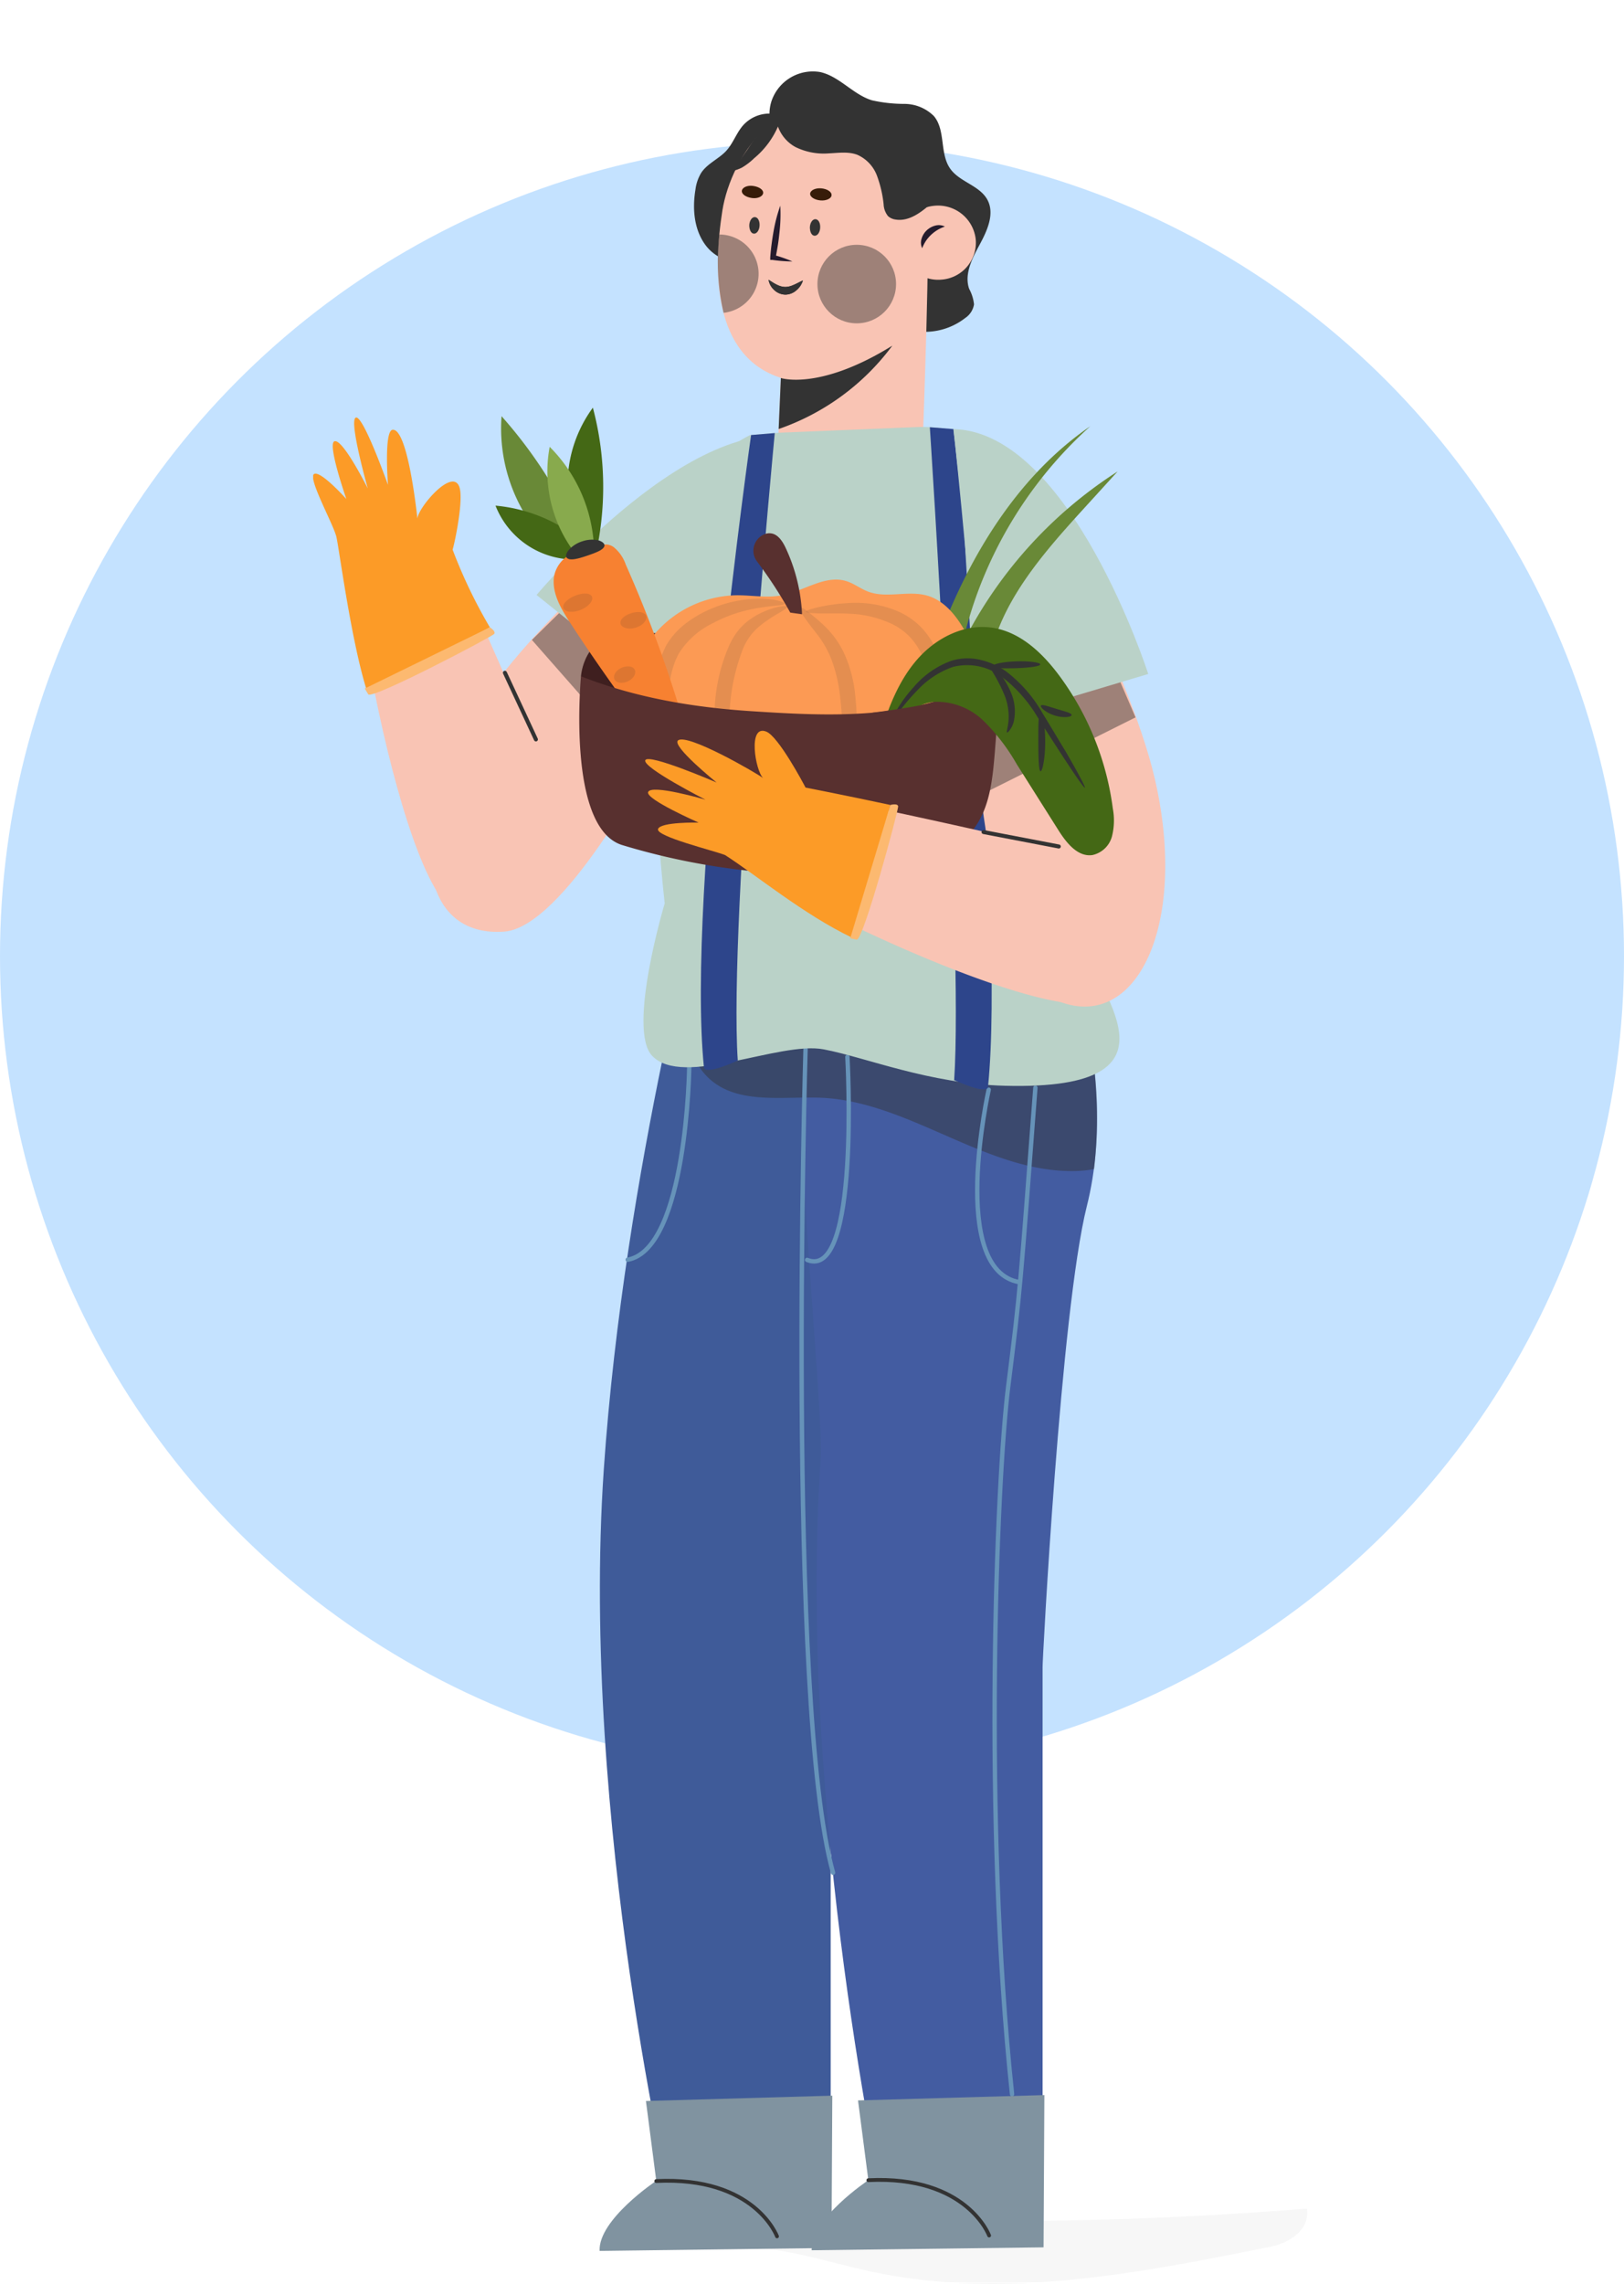 <svg width="446" height="627" fill="none" xmlns="http://www.w3.org/2000/svg"><ellipse cx="223" cy="262.5" rx="223" ry="223.5" fill="#C4E2FF"/><g clip-path="url(#a)"><path d="M358.936 606.376a1071.604 1071.604 0 0 1-89.894 3.424c-19.054-.095-38.107-.685-57.129-2.07-9.2-.669-18.958-1.354-27.456 2.627a189.126 189.126 0 0 1-2.328 6.769 5.635 5.635 0 0 0 1.817.223 144.368 144.368 0 0 1 28.971.398c8.897 1.274 17.539 4.045 26.452 5.94 36.194 7.74 73.185.462 109.443-6.816 4.783-.955 10.985-4.316 10.124-10.495Z" fill="#333" style="mix-blend-mode:darken" opacity=".04"/><path d="M271.099 54.721c-2.201-3.854-7.59-4.778-10.141-8.409-2.95-4.172-1.196-10.527-4.481-14.444a11.548 11.548 0 0 0-8.099-3.345 40.587 40.587 0 0 1-8.929-.987c-5.182-1.593-8.929-6.594-14.222-7.756a12.004 12.004 0 0 0-8.253 1.6 11.98 11.98 0 0 0-5.173 6.618 11.418 11.418 0 0 0-.478 3.185 9.75 9.75 0 0 0-7.207 3.185c-1.913 2.15-2.79 5.064-4.783 7.167-1.993 2.102-5.086 3.392-6.745 5.892a11.616 11.616 0 0 0-1.594 4.619c-.893 5.35-.383 11.243 2.966 15.511 3.348 4.269 10.06 6.1 14.349 2.851 0 0 30.295 14.333 36.497 18.156a18.003 18.003 0 0 0 20.297-1.274 5.563 5.563 0 0 0 2.392-3.727 11.477 11.477 0 0 0-1.339-4.268c-1.419-4.11.909-8.473 2.981-12.311 2.073-3.838 4.114-8.472 1.962-12.263Z" fill="#333"/><path d="M198.392 57.779c2.328-14.62 16.917-39.098 42.827-24.032 8.163 4.778 11.639 13.377 13.281 22.296 1.164 6.259-1.052 64.245-1.052 64.245-1.818 22.774-37.405 26.214-39.701-.159l.701-16.388c-18.782-5.972-18.655-29.527-16.056-45.962Z" fill="#F9C4B4"/><path d="M214.448 103.789s10.603 3.535 30.613-8.887a65.472 65.472 0 0 1-31.219 22.885l.606-13.998Z" fill="#333"/><path d="M267.942 65.519a10.402 10.402 0 0 0-3.893-6.854 10.422 10.422 0 0 0-7.587-2.16 10.194 10.194 0 0 0-6.9 3.725 10.173 10.173 0 0 0-2.205 7.519 10.365 10.365 0 0 0 3.89 6.854 10.388 10.388 0 0 0 7.59 2.144 10.18 10.18 0 0 0 6.899-3.716 10.16 10.16 0 0 0 2.206-7.512Z" fill="#F9C4B4"/><path d="M259.491 62.206a10.48 10.48 0 0 0-2.121.988 10.372 10.372 0 0 0-3.045 2.882c-.429.65-.787 1.345-1.068 2.07a3.596 3.596 0 0 1-.16-2.611 5.216 5.216 0 0 1 1.419-2.31 5.461 5.461 0 0 1 2.36-1.29 3.704 3.704 0 0 1 2.615.271Z" fill="#251B2D"/><path d="M228.368 53.575c0 .907-1.419 1.592-3.046 1.449-1.626-.144-2.902-.956-2.838-1.864.064-.907 1.435-1.592 3.061-1.449 1.627.144 2.886.956 2.823 1.864ZM209.585 53.001c-.08.908-1.451 1.593-3.077 1.37-1.627-.223-2.854-1.051-2.775-1.96.08-.907 1.451-1.592 3.062-1.369 1.61.223 2.87 1.004 2.79 1.96Z" fill="#371C09"/><path d="M235.287 88.77c5.962 0 10.795-4.827 10.795-10.781 0-5.955-4.833-10.782-10.795-10.782-5.961 0-10.794 4.827-10.794 10.782 0 5.954 4.833 10.782 10.794 10.782Z" fill="#333" style="mix-blend-mode:soft-light" opacity=".46"/><path d="M206.013 61.808c0 1.115.399 2.055 1.037 2.102.638.048 1.244-.828 1.307-1.958.064-1.131-.382-2.055-1.036-2.103-.654-.047-1.228.828-1.308 1.96ZM222.659 62.382c0 1.114.383 2.054 1.037 2.102.654.047 1.244-.828 1.307-1.96.064-1.13-.382-2.054-1.036-2.101-.654-.048-1.244.828-1.308 1.959Z" fill="#333" stroke="#333" stroke-width=".49" stroke-miterlimit="10"/><path d="M197.563 64.388a63.085 63.085 0 0 0 1.148 21.5 10.798 10.798 0 0 0 7.054-3.736 10.773 10.773 0 0 0-.79-14.798 10.803 10.803 0 0 0-7.412-2.966Z" fill="#333" style="mix-blend-mode:soft-light" opacity=".46"/><path d="M220.507 77.001a5.557 5.557 0 0 1-1.674 2.596 4.659 4.659 0 0 1-3.109 1.29 4.563 4.563 0 0 1-3.189-1.338 4.776 4.776 0 0 1-1.467-2.739c.893.542 1.594 1.051 2.423 1.418a5.045 5.045 0 0 0 2.169.557 5.567 5.567 0 0 0 2.232-.541c.861-.335 1.642-.829 2.615-1.243Z" fill="#333"/><path d="M214.289 56.473c.13 2.406.061 4.82-.208 7.214-.127 1.179-.255 2.373-.446 3.552a91.087 91.087 0 0 1-.638 3.535l-.558-.796a38.4 38.4 0 0 1 5.182 1.8 38.973 38.973 0 0 1-5.469-.414h-.622v-.717c.096-1.195.208-2.373.367-3.567.159-1.195.335-2.357.542-3.536a43.26 43.26 0 0 1 1.85-7.071Z" fill="#251B2D"/><path d="M220.507 77.001a5.557 5.557 0 0 1-1.674 2.596 4.659 4.659 0 0 1-3.109 1.29 4.563 4.563 0 0 1-3.189-1.338 4.776 4.776 0 0 1-1.467-2.739c.893.542 1.594 1.051 2.423 1.418a5.045 5.045 0 0 0 2.169.557 5.567 5.567 0 0 0 2.232-.541c.861-.335 1.642-.829 2.615-1.243ZM256.892 47.92a30.68 30.68 0 0 0-5.995-9.555 35.077 35.077 0 0 0-6.633-4.777 47.99 47.99 0 0 0-5.246-2.883 33.833 33.833 0 0 0-6.377-2.007 29.197 29.197 0 0 0-10.619-.844 14.246 14.246 0 0 0-8.18 3.998 31.438 31.438 0 0 0-8.434 9.014 698.175 698.175 0 0 0-4.242 6.067 10.744 10.744 0 0 0 2.599-.923 17.822 17.822 0 0 0 3.349-2.564 23.552 23.552 0 0 0 6.537-8.696 10.415 10.415 0 0 0 4.783 5.606 17.557 17.557 0 0 0 9.184 1.752c2.631-.112 5.373-.557 7.845.398a10.145 10.145 0 0 1 5.373 5.717 32.198 32.198 0 0 1 1.834 7.852 5.524 5.524 0 0 0 1.211 3.265c.558.498 1.252.82 1.993.923 3.189.558 6.139-1.29 8.61-3.328a7.817 7.817 0 0 0 3.349-5 8.183 8.183 0 0 0-.941-4.014Z" fill="#333"/><path d="M134.886 189.278c18.639-26.468 66.727-65.041 66.727-65.041l12.309 10.145-35.492 75.138s-23.678 45.118-40.005 46.265c-25.224 1.783-27.759-32.154-3.539-66.507Z" fill="#F9C4B4"/><path d="m201.023 160.994-22.195-17.582-32.749 32.282 30.804 35.037 24.14-49.737Z" fill="#333" style="mix-blend-mode:soft-light" opacity=".46"/><path d="m185.924 194.295-38.57-30.944s44.788-53.622 74.939-42.203l-11.56 21.038-24.809 52.109Z" fill="#BAD2C8"/><path d="m128.54 162.746-3.699 1.593c-8.26 3.44-16.535 6.811-24.826 10.113 4.56 27.567 12.644 59.881 20.871 71.666 10.3 14.763 37.82.525 36.529-13.744-.383-5.479-19.5-48.701-28.875-69.628Z" fill="#F9C4B4"/><path d="M134.535 172.238a138.32 138.32 0 0 1-10.237-21.341c.431-1.146 3.189-13.919 1.818-17.295-1.993-5.256-11.432 5.94-11.48 8.823-.287-2.692-2.758-24.797-6.808-24.431-2.44.223-1.276 15.146-1.276 15.146s-6.824-19.254-8.833-18.49c-2.009.764 3.285 19.461 3.285 19.461s-6.968-13.951-9.2-12.931c-1.914.86 3.316 15.83 3.316 15.83s-7-7.852-8.849-6.88c-1.85.971 5.07 13.378 6.075 17.12.685 2.548 3.97 28.189 8.323 42.108.542-.271 24.698-12.135 33.866-17.12Z" fill="#FC9B27"/><path d="M134.535 172.238s1.722 1.067 1.196 1.799c-.527.733-33.659 18.14-34.6 16.595l-.956-1.592 34.36-16.802Z" fill="#FCB970"/><path d="m138.664 184.708 8.515 18.299" stroke="#333" stroke-width="1.1" stroke-miterlimit="10" stroke-linecap="round"/><path d="M247.692 246.834c-6.569-18.028-53.844-6.688-53.844-6.688s-22.322 80.314-28.03 163.287c-6.553 96.415 19.133 204.122 19.133 204.122 15.354 3.264 43.177 2.006 43.177 2.006V457.947c-.111-.334 4.959-97.768 12.166-126.546 9.838-39.226 7.398-84.567 7.398-84.567Z" fill="#3F5B99"/><path d="M288.781 247.901c-6.569-18.043-59.552-7.087-59.552-7.087s-7.415 23.889-8.77 69.31c-.494 16.356 5.644 79.772 4.927 90.299-6.553 96.431 17.762 206.908 17.762 206.908 15.354 3.186 43.177 1.991 43.177 1.991V457.708c-.111-.334 4.943-97.768 12.15-126.546 9.918-39.273-9.694-83.261-9.694-83.261Z" fill="#435CA1"/><path d="M268.723 278.654c-18.91-1.783-38.267.558-56.794 4.507a342.793 342.793 0 0 0-21.956 5.511 18.128 18.128 0 0 0 4.784 7.453c7.972 7.294 20.425 4.778 31.235 5.287 24.172 1.322 45.043 20.592 69.246 20.099a30.303 30.303 0 0 0 5.23-.542 123.768 123.768 0 0 0-1.036-35.53 158.27 158.27 0 0 0-30.709-6.785Z" fill="#333" style="mix-blend-mode:soft-light" opacity=".46"/><path d="M271.529 299.167s-11.161 49.672 8.53 52.873" stroke="#6693B9" stroke-width="1.2" stroke-miterlimit="10" stroke-linecap="round"/><path d="M284.348 298.641c-4.209 55.311-4.002 54.435-7.478 82.146-3.188 25.608-6.935 118.95 1.069 194.167M189.288 292.765s-.558 50.086-16.901 53.096M221.224 288.098s-5.309 180.567 7.558 226.052" stroke="#6693B9" stroke-width="1.2" stroke-miterlimit="10" stroke-linecap="round"/><path d="M232.72 290.169s3.508 61.712-11.065 55.74" stroke="#6693B9" stroke-width="1.2" stroke-miterlimit="10" stroke-linecap="round"/><path d="m228.575 575.368-51.182 1.466 2.838 21.914s-15.944 10.622-15.561 19.238l63.682-.812.223-41.806Z" fill="#8093A0"/><path d="M213.396 614.004s-6.091-16.53-33.165-15.193" stroke="#333" stroke-width="1.04" stroke-miterlimit="10" stroke-linecap="round"/><path d="m286.82 575.209-51.182 1.465 2.838 21.898s-15.944 10.623-15.561 19.239l63.682-.797.223-41.805Z" fill="#8093A0"/><path d="M271.641 613.766s-6.075-16.531-33.165-15.194" stroke="#333" stroke-width="1.04" stroke-miterlimit="10" stroke-linecap="round"/><path d="m252.731 117.214-38.729 1.593-7.973.637c-12.213 5.956-13.951 15.766-18.24 28.38-10.268 30.259-8.323 72.207-5.246 100.205 0 0-10.379 34.639-3.428 41.869 8.483 8.823 34.887-4.109 47.068-1.8 11.799 2.246 28.891 9.46 49.795 10.002 52.999 1.401 23.023-27.297 22.832-38.334 10.459-19.445 5.054-68.242-9.328-106.352-5.245-13.904-13.058-27.536-25.941-34.544-2.711-1.497-8.578-1.656-10.81-1.656Z" fill="#BAD2C8"/><path d="M206.269 119.444s-17.842 125.718-12.947 173.591c.239 2.357 9.295-1.863 9.295-1.863-2.599-38.445 10.157-172.27 10.157-172.27l-6.505.542ZM261.867 117.803s14.35 132.678 9.471 180.599c-.239 2.341-9.296-1.863-9.296-1.863 2.599-38.445-6.681-179.245-6.681-179.245l6.506.509Z" fill="#2D458B"/><path d="M317.13 213.741c-7.302-31.518-37.342-85.331-37.342-85.331l-15.227 4.778 4.592 82.973s4.959 50.676 19.628 57.891c22.721 11.116 37.852-19.382 28.349-60.311Z" fill="#F9C4B4"/><path d="m266.491 162.698 27.185-7.963 18.176 42.22-41.726 20.879-3.635-55.136Z" fill="#333" style="mix-blend-mode:soft-light" opacity=".46"/><path d="m267.957 199.216 47.387-14.174s-21.317-66.522-53.525-67.239l2.742 23.889 3.396 57.524Z" fill="#BAD2C8"/><path d="M169.868 200.251c-.256-.78-10.316-14.572-10.316-14.572s.669-11.45 12.133-11.721c11.464-.271 110.718-2.596 85.207 23.427-25.511 26.023-87.024 2.866-87.024 2.866Z" fill="#3F1F1F"/><path d="M254.755 191.062c-.366-6.466 1.754-12.74 4.146-18.808 8.53-21.548 21.413-42.108 40.531-55.231a114.62 114.62 0 0 0-37.757 77.623" fill="#698937"/><path d="M258.008 191.874a120.073 120.073 0 0 1 48.918-62.429l-9.934 10.909c-12.309 13.521-25.319 28.667-25.925 46.95" fill="#698937"/><path d="M193.609 222.356a30.206 30.206 0 0 1-16.465-12.814 30.149 30.149 0 0 1-4.219-20.418 30.172 30.172 0 0 1 10.04-18.278 30.236 30.236 0 0 1 19.509-7.415c4.098 0 8.243.796 12.277 0 6.043-1.131 11.847-5.718 17.714-3.87 2.089.653 3.859 2.07 5.9 2.851 5.118 1.958 11.001-.383 16.263 1.114 5.262 1.497 8.881 6.61 11.368 11.61a44.57 44.57 0 0 1 4.688 14.334c2.216 18.171-12.756 35.243-30.486 40.228-17.73 4.985-39.063-1.051-53.908-10.686" fill="#FC9A54"/><path d="M217.031 168.193a120.813 120.813 0 0 0-9.12-14.031 4.87 4.87 0 0 1 2.471-7.628 3.182 3.182 0 0 1 1.212-.112c1.993.159 3.285 2.134 4.146 3.95a48.192 48.192 0 0 1 4.528 18.283" fill="#58302F"/><g style="mix-blend-mode:overlay" opacity=".34"><path d="M203.462 220.302c-.446.239-2.71-2.644-4.639-8.154a48.296 48.296 0 0 1 1.355-34.734 19.443 19.443 0 0 1 3.061-4.905 17.425 17.425 0 0 1 3.859-3.186 21.978 21.978 0 0 1 6.473-2.659c1.595-.351 2.519-.351 2.615-.096.096.255-.67.797-2.009 1.593a39.08 39.08 0 0 0-5.357 3.567 16.055 16.055 0 0 0-5.102 7.262 55.844 55.844 0 0 0-2.855 11.26 61.027 61.027 0 0 0 .798 21.181c1.1 5.32 2.391 8.584 1.801 8.871ZM234.57 217.674c-.526.128-1.77-2.835-2.44-7.963-.334-2.5-.542-5.494-.701-8.759-.16-3.265-.319-6.8-.797-10.399a40.816 40.816 0 0 0-2.408-9.795 27.776 27.776 0 0 0-4.13-7.023c-1.482-1.911-2.774-3.52-3.523-4.778-.75-1.258-1.005-1.991-.782-2.166.224-.175.893.239 1.994 1.099a58.739 58.739 0 0 1 4.512 3.838 25.223 25.223 0 0 1 5.437 7.454 35.743 35.743 0 0 1 3.029 10.781c.435 3.614.605 7.255.51 10.894 0 3.185-.143 6.131-.207 8.647-.064 5.001.128 8.043-.494 8.17Z" fill="#333" style="mix-blend-mode:overlay" opacity=".34"/><path d="M260.288 221.608c-.574 0-1.435-4.475-2.375-11.801a404.274 404.274 0 0 1-1.42-12.884 68.387 68.387 0 0 0-2.503-15.098c-.783-2.33-2-4.492-3.587-6.37a17.086 17.086 0 0 0-5.405-4.125 30.192 30.192 0 0 0-11.799-2.835c-3.572-.191-6.553 0-8.626-.095-2.073-.096-3.189-.128-3.269-.414-.08-.287 1.068-.701 3.093-1.195a48.917 48.917 0 0 1 8.818-1.226 29.53 29.53 0 0 1 13.425 2.293 20.235 20.235 0 0 1 6.824 4.889 22.304 22.304 0 0 1 4.464 7.772 60.431 60.431 0 0 1 2.392 16.165c.255 4.873.447 9.253.526 12.948.192 7.405.016 11.928-.558 11.976ZM215.437 165.74c0 .637-4.002.366-9.934 1.72a39.305 39.305 0 0 0-9.853 3.695 22.616 22.616 0 0 0-9.137 8.122c-2.104 3.695-2.694 8.138-3.188 12.199a2618.29 2618.29 0 0 0-1.308 10.925c-.701 6.243-1.355 10.129-1.929 10.097-.574-.031-.973-3.933-1.005-10.272 0-3.185.08-6.943.431-11.148a33.414 33.414 0 0 1 3.444-13.871 20.707 20.707 0 0 1 5.086-5.813 30.616 30.616 0 0 1 5.916-3.647 34.728 34.728 0 0 1 11.161-3.185c6.505-.685 10.443.7 10.316 1.178Z" fill="#333" style="mix-blend-mode:overlay" opacity=".34"/></g><path d="M161.226 152.06a35.942 35.942 0 0 1 1.594-40.133 84.786 84.786 0 0 1 .463 41.678" fill="#446815"/><path d="M158.77 156.169a45.777 45.777 0 0 1-16.295-18.057 45.708 45.708 0 0 1-4.735-23.844 126.423 126.423 0 0 1 23.262 37.951" fill="#698937"/><path d="M156.682 153.589a23.33 23.33 0 0 1-12.486-4.34 23.292 23.292 0 0 1-8.115-10.424 43.297 43.297 0 0 1 27.106 12.9" fill="#446815"/><path d="M160.827 155.229a36.854 36.854 0 0 1-9.87-32.552 41.638 41.638 0 0 1 12.198 28.332" fill="#88AA4D"/><path d="M160.668 152.092c-3.987-1.593-8.307 2.643-8.594 6.896-.287 4.252 2.056 8.217 4.384 11.801 10.492 16.18 22.131 31.596 33.755 46.997 1.945-.701 1.833-3.456 1.323-5.463a347.807 347.807 0 0 0-19.691-57.333 10.495 10.495 0 0 0-3.317-4.778 3.682 3.682 0 0 0-2.73-.689 3.682 3.682 0 0 0-2.42 1.438" fill="#F78131"/><g opacity=".36"><path d="M162.549 163.765c.526 1.02-.797 2.74-3.045 3.663-2.248.924-4.401.621-4.784-.462-.382-1.083 1.085-2.532 3.189-3.392 2.105-.86 4.114-.828 4.64.191ZM170.394 171.107c-.112-1.147 1.259-2.214 2.965-2.755 1.706-.542 3.444-.43 4.018.589.574 1.019-.59 2.708-2.774 3.376-2.184.669-4.114-.079-4.209-1.21ZM174.3 183.848c.51 1.035-.303 2.484-1.818 3.185-1.514.701-3.188.557-3.699-.462-.51-1.019.287-2.484 1.818-3.185 1.531-.701 3.173-.557 3.699.462ZM166.009 149.751c-.08 1.162-2.312 1.974-4.783 2.818-2.472.845-4.784 1.466-5.581.558-.351-.446-.159-1.258.59-2.166a8.323 8.323 0 0 1 3.699-2.341 8.168 8.168 0 0 1 4.385-.271c1.004.287 1.69.828 1.69 1.402Z" fill="#333" style="mix-blend-mode:overlay" opacity=".36"/></g><path d="M166.009 149.751c-.08 1.162-2.312 1.974-4.783 2.818-2.472.845-4.784 1.466-5.581.558-.351-.446-.159-1.258.59-2.166a8.323 8.323 0 0 1 3.699-2.341 8.168 8.168 0 0 1 4.385-.271c1.004.287 1.69.828 1.69 1.402Z" fill="#333"/><path d="M170.792 231.992a188.564 188.564 0 0 0 66.393 7.787c11.767-.748 24.953-3.487 31.267-13.712 3.587-5.797 4.209-12.963 4.783-19.827l1.1-14.334c.144-1.943 0-4.443-1.817-5.096a4.574 4.574 0 0 0-3.524.812c-18.99 10.177-41.615 9.014-62.996 7.613-15.945-1.067-31.475-3.695-46.462-9.556.095 0-4.082 41.391 11.256 46.313Z" fill="#58302F"/><path d="M242.016 200.729c2.216-7.182 5.102-14.333 10.125-19.955 5.022-5.622 12.5-9.444 19.978-8.488 7.972 1.019 14.238 7.023 18.958 13.441a78.27 78.27 0 0 1 14.541 36.279 17.86 17.86 0 0 1-.255 7.692 7.143 7.143 0 0 1-5.373 5.065c-4.034.557-7.127-3.361-9.296-6.801l-11.48-18.171a54.52 54.52 0 0 0-9.024-11.801 18.467 18.467 0 0 0-13.489-5.303c-4.959.398-9.79 4.093-10.412 9.014" fill="#446815"/><g style="mix-blend-mode:overlay"><path d="M297.933 216.257c-.223.143-2.679-3.408-6.489-9.253-1.914-2.962-4.146-6.37-6.617-10.304a38.334 38.334 0 0 0-9.679-10.861 15.776 15.776 0 0 0-13.473-2.724 24.253 24.253 0 0 0-9.789 6.466c-4.784 4.889-6.841 8.807-7.128 8.632a7.68 7.68 0 0 1 1.244-2.803 37.262 37.262 0 0 1 4.911-6.753 24.555 24.555 0 0 1 10.252-7.198 15.002 15.002 0 0 1 7.59-.398 20.42 20.42 0 0 1 7.43 3.185 37.838 37.838 0 0 1 10.061 11.467c2.439 3.949 4.528 7.532 6.377 10.542 3.476 6.004 5.533 9.874 5.31 10.002Z" fill="#333" style="mix-blend-mode:overlay"/><path d="M276.567 201.111c-.239-.143.208-1.226.383-3.01a15.645 15.645 0 0 0-.941-6.88 43.594 43.594 0 0 0-3.188-6.37c-.957-1.592-1.483-2.723-1.26-2.882.223-.16 1.1.637 2.344 2.118a22.642 22.642 0 0 1 3.938 6.561 12.964 12.964 0 0 1 .494 7.772c-.637 1.847-1.578 2.771-1.77 2.691ZM285.783 211.734c-.526 0-.606-3.663-.621-8.074-.016-4.412-.001-7.963.589-8.059.59-.096 1.292 3.551 1.292 8.059 0 4.507-.749 8.122-1.26 8.074Z" fill="#333" style="mix-blend-mode:overlay"/><path d="M285.688 182.414c0 .526-2.918.908-6.49 1.036-3.571.127-6.505 0-6.553-.574-.048-.573 2.854-1.178 6.49-1.306 3.635-.127 6.569.335 6.553.844ZM294.298 196.334c0 .509-2.153.891-4.656.111-2.503-.78-4.066-2.325-3.763-2.739.303-.414 2.105.255 4.321.939 2.216.685 4.114 1.083 4.098 1.689Z" fill="#333" style="mix-blend-mode:overlay"/></g><path d="M239.688 195.665s12.469-1.593 16.168-2.755l-.845 11.96-16.567.78 1.244-9.985Z" fill="#58302F"/><path d="M307.181 238.075c-4.608-2.882-50.066-12.74-72.723-17.518a738.737 738.737 0 0 1-10.698 28.38c25.431 12.995 58.117 26.421 73.041 26.739 18.017.287 22.689-30.243 10.38-37.601Z" fill="#F9C4B4"/><path d="m270.11 228.44 20.664 3.966" stroke="#333" stroke-width="1.1" stroke-miterlimit="10" stroke-linecap="round"/><path d="M244.519 221.003c-12.325-2.644-23.295-4.778-23.295-4.778-.558-1.099-7.414-13.999-10.762-15.352-5.198-2.119-2.998 10.765-.893 12.74-2.184-1.592-20.728-12.295-23.343-10.352-1.961 1.466 10.572 11.578 10.572 11.578s-18.751-8.106-19.58-6.115c-.829 1.991 16.518 10.829 16.518 10.829s-14.971-4.395-15.753-2.07c-.653 1.991 13.888 8.361 13.888 8.361s-10.539-.239-11.161 1.784c-.622 2.022 15.29 5.908 18.4 7.119 8.418 5.399 21.668 16.371 34.838 22.662.255-.557 7.94-26.357 10.571-36.406Z" fill="#FC9B27"/><path d="M244.519 221.003s1.961-.542 2.137.35c.175.892-9.567 36.964-11.385 36.63l-1.769-.367 11.017-36.613Z" fill="#FCB970"/></g><defs><clipPath id="a"><path fill="#fff" transform="translate(86)" d="M0 0h273v627H0z"/></clipPath></defs></svg>